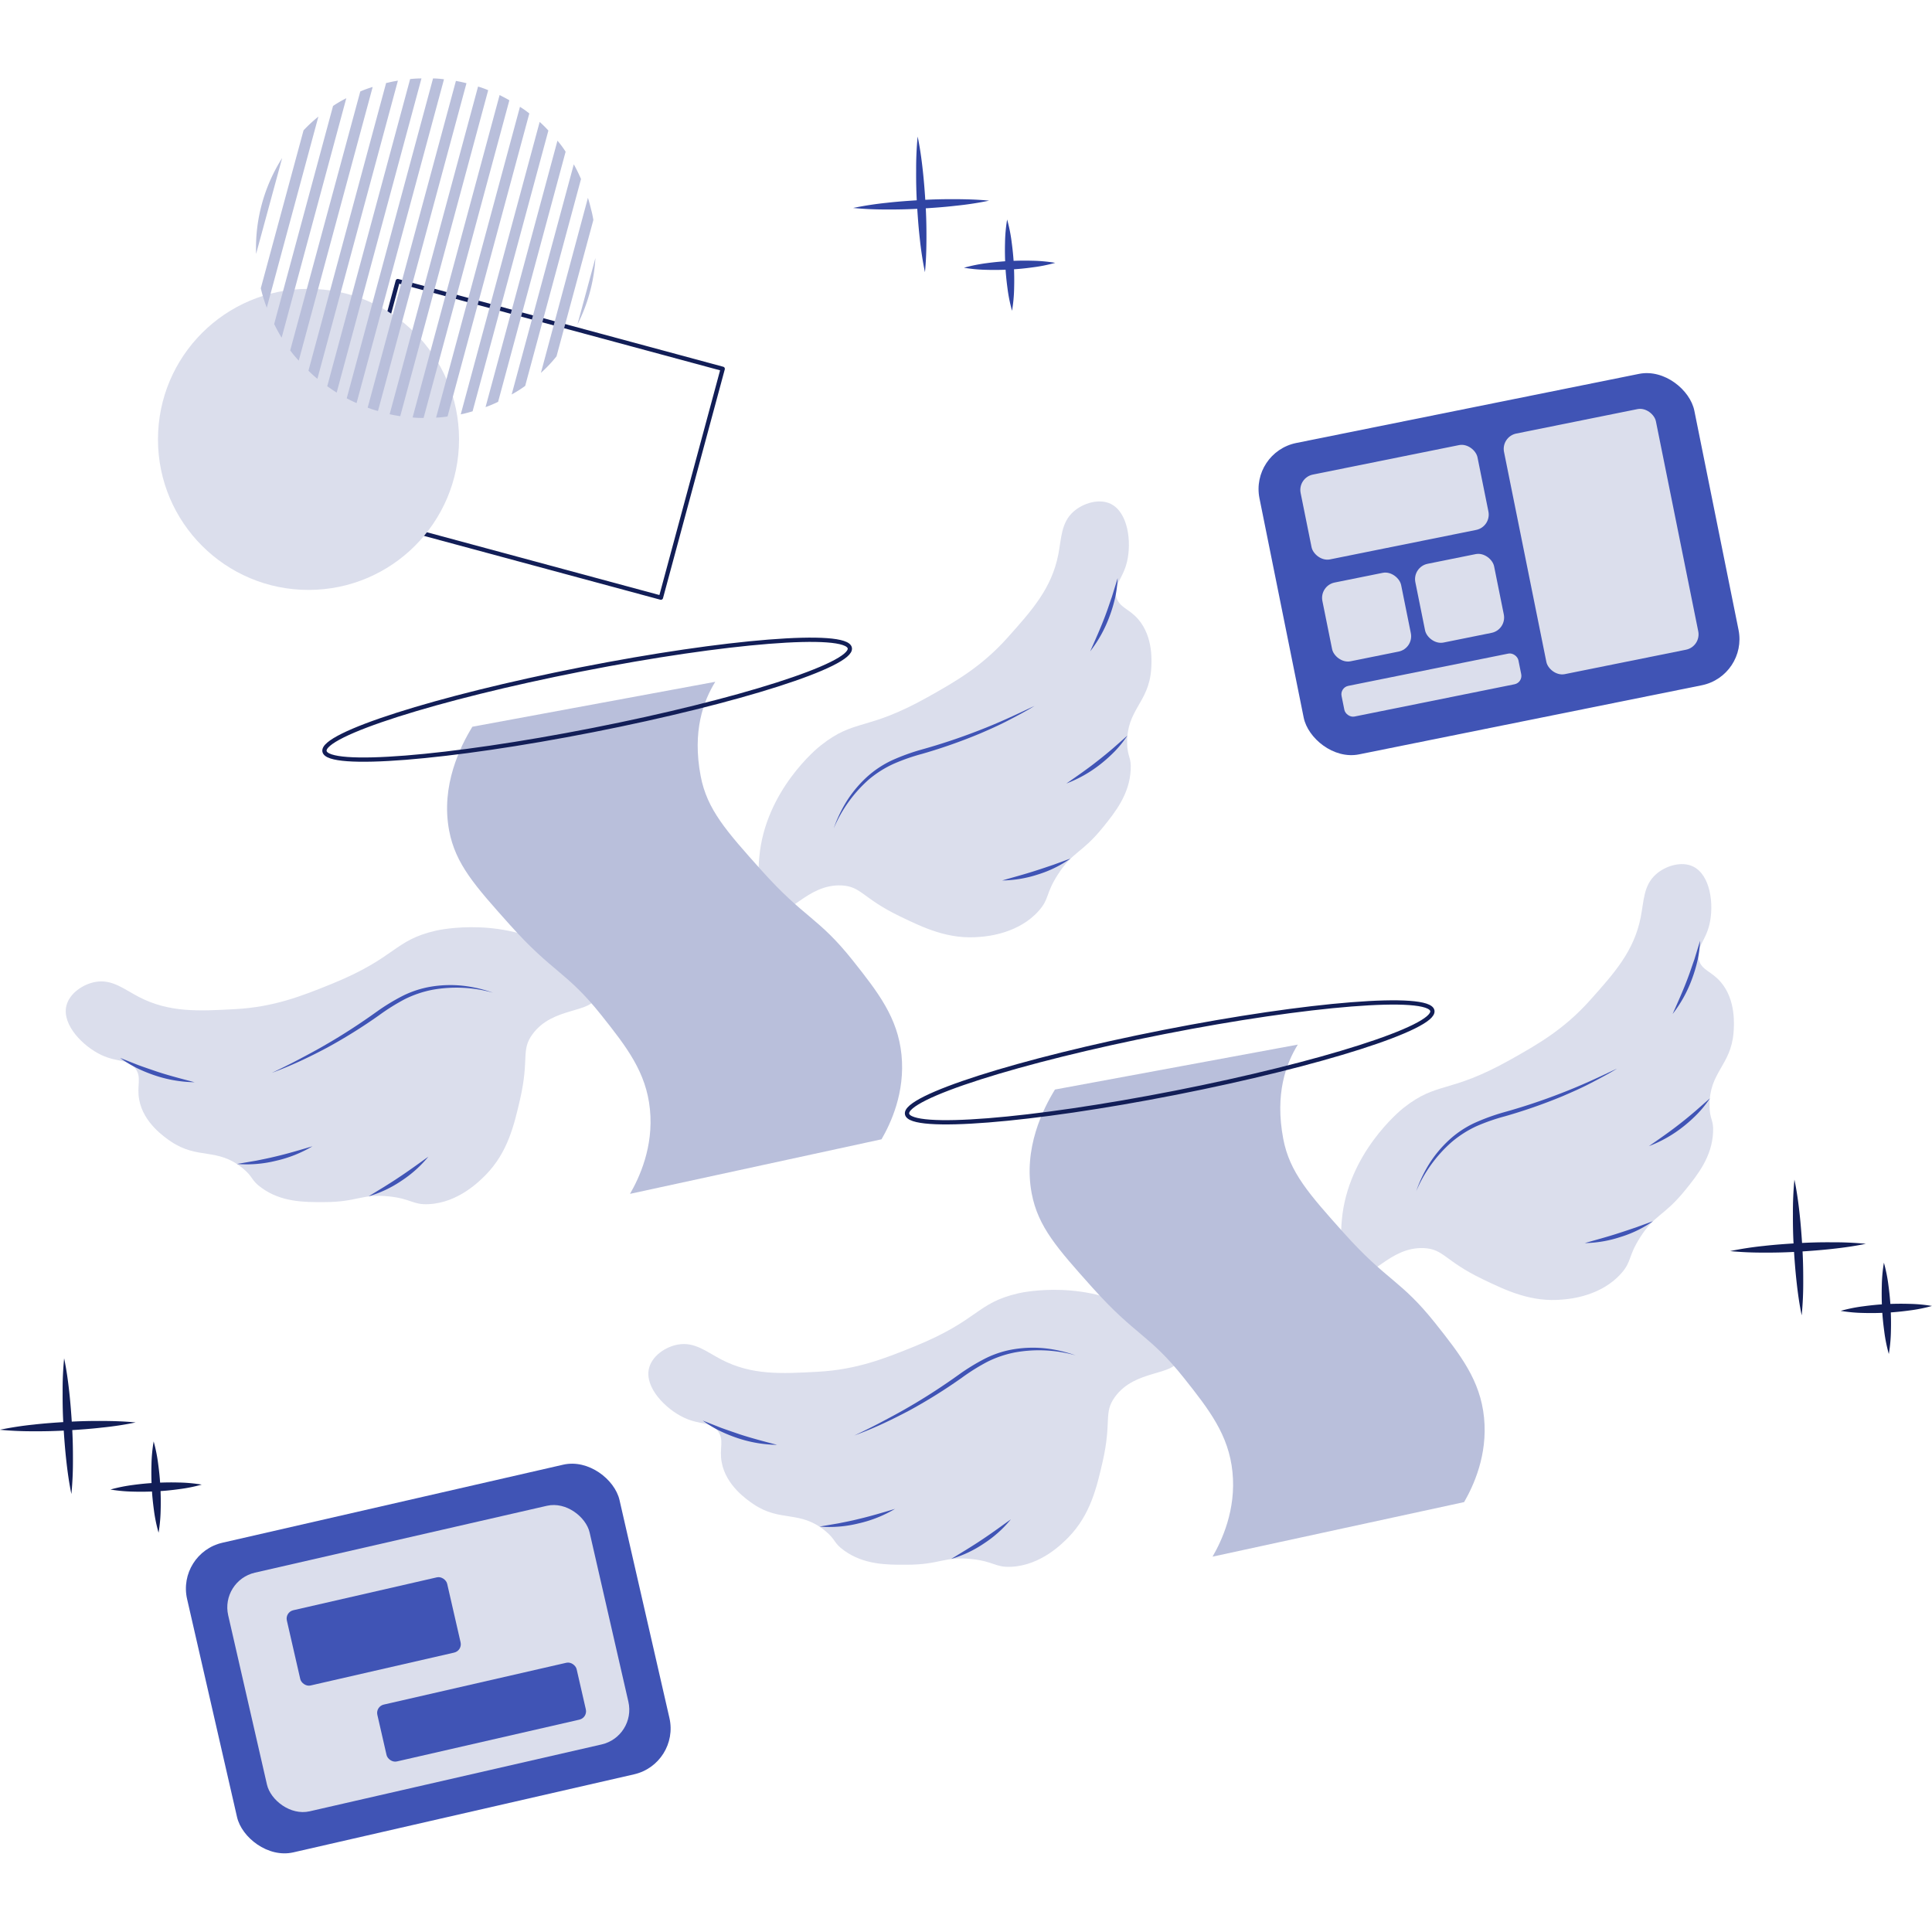 <svg id="SvgjsSvg1001" width="360" height="360" xmlns="http://www.w3.org/2000/svg" version="1.1" xmlns:xlink="http://www.w3.org/1999/xlink" xmlns:svgjs="http://svgjs.com/svgjs"><defs id="SvgjsDefs1002"></defs><g id="SvgjsG1008"><svg xmlns="http://www.w3.org/2000/svg" viewBox="0 0 451.9 415.21" width="360" height="360"><g data-name="Layer 2" fill="#dbdeec" class="color000 svgShape"><g data-name="Layer 1" fill="#dbdeec" class="color000 svgShape"><rect width="78.73" height="55.44" x="84.45" y="56.71" fill="none" stroke="#121e57" stroke-linecap="round" stroke-linejoin="round" transform="rotate(-164.89 123.814 84.427)" class="colorStroke008ef8 svgStroke"></rect><circle cx="72.16" cy="84.43" r="35.21" fill="#dbdeec" class="colorc1e3f7 svgShape"></circle><rect width="103.76" height="74.3" x="48.29" y="332.44" fill="#4054b5" rx="11" transform="rotate(-12.9 100.167 369.577)" class="color008ef8 svgShape"></rect><rect width="86.73" height="57.27" x="56.81" y="340.96" fill="#dbdeec" rx="8.33" transform="rotate(-12.9 100.167 369.577)" class="colorc1e3f7 svgShape"></rect><rect width="38.47" height="18.06" x="68.18" y="354.22" fill="#4054b5" rx="2" transform="rotate(-12.9 87.4 363.251)" class="color008ef8 svgShape"></rect><rect width="47.82" height="13.65" x="88.74" y="375.3" fill="#4054b5" rx="2" transform="rotate(-12.9 112.633 382.14)" class="color008ef8 svgShape"></rect><rect width="103.76" height="74.3" x="298.74" y="76.48" fill="#4054b5" rx="11" transform="rotate(-11.4 350.499 113.605)" class="color008ef8 svgShape"></rect><rect width="36.24" height="57.41" x="356.39" y="79.66" fill="#dbdeec" rx="3.66" transform="rotate(-11.4 374.397 108.351)" class="colorc1e3f7 svgShape"></rect><rect width="42.2" height="20.24" x="305.08" y="89.03" fill="#dbdeec" rx="3.66" transform="rotate(-11.4 326.091 99.128)" class="colorc1e3f7 svgShape"></rect><rect width="42.2" height="7.32" x="313.7" y="138.26" fill="#dbdeec" rx="2" transform="rotate(-11.4 334.675 141.876)" class="colorc1e3f7 svgShape"></rect><rect width="18.79" height="18.79" x="310.26" y="116.61" fill="#dbdeec" rx="3.66" transform="rotate(-11.4 319.564 125.999)" class="colorc1e3f7 svgShape"></rect><rect width="18.79" height="18.79" x="332" y="112.23" fill="#dbdeec" rx="3.66" transform="rotate(-11.4 341.303 121.592)" class="colorc1e3f7 svgShape"></rect><path fill="#3044a3" d="M214.64,13.59c.55,2.62.91,5.25,1.2,7.88s.49,5.28.65,7.92.22,5.29.21,7.94-.08,5.31-.35,8a79.63,79.63,0,0,1-1.21-7.89c-.3-2.64-.49-5.28-.65-7.92s-.22-5.29-.2-7.94A78.83,78.83,0,0,1,214.64,13.59Z" class="color0850ec svgShape"></path><path fill="#3044a3" d="M231.35 28.59a75.92 75.92 0 01-7.89 1.2c-2.63.31-5.27.49-7.91.65s-5.29.23-8 .21a79 79 0 01-8-.35 78.74 78.74 0 017.89-1.21c2.63-.3 5.28-.48 7.92-.64s5.29-.22 7.94-.21S228.69 28.32 231.35 28.59zM235.57 33a36.16 36.16 0 011.06 5.29c.24 1.78.42 3.55.51 5.33s.12 3.56.07 5.35a36.35 36.35 0 01-.49 5.38 36.2 36.2 0 01-1.07-5.29c-.24-1.78-.41-3.55-.5-5.33s-.12-3.57-.07-5.35A36.35 36.35 0 01235.57 33z" class="color0850ec svgShape"></path><path fill="#3044a3" d="M246.82,43.13a36.16,36.16,0,0,1-5.29,1.06c-1.78.25-3.55.42-5.33.51s-3.57.12-5.35.07a36.35,36.35,0,0,1-5.38-.49,37.57,37.57,0,0,1,5.29-1.07c1.77-.24,3.55-.41,5.33-.5s3.56-.12,5.35-.07A36.35,36.35,0,0,1,246.82,43.13Z" class="color0850ec svgShape"></path><path fill="#121e57" d="M15,299.37c.55,2.62.91,5.25,1.2,7.88s.49,5.28.65,7.92.22,5.29.21,7.94a79.17,79.17,0,0,1-.36,8c-.55-2.63-.91-5.26-1.2-7.89s-.49-5.28-.65-7.92-.22-5.29-.2-7.94A76,76,0,0,1,15,299.37Z" class="color0234c1 svgShape"></path><path fill="#121e57" d="M31.72 314.37a75.92 75.92 0 01-7.89 1.2c-2.63.31-5.27.49-7.92.65s-5.29.23-7.94.21a79 79 0 01-8-.35 78.74 78.74 0 017.89-1.21c2.63-.3 5.27-.48 7.92-.64s5.29-.22 7.94-.21S29.05 314.1 31.72 314.37zM35.94 318.81A36.16 36.16 0 0137 324.1c.24 1.78.42 3.55.51 5.33s.12 3.56.07 5.35a36.35 36.35 0 01-.49 5.38A36.2 36.2 0 0136 334.87c-.24-1.78-.42-3.55-.51-5.33s-.11-3.56-.06-5.35A36.35 36.35 0 0135.94 318.81z" class="color0234c1 svgShape"></path><path fill="#121e57" d="M47.19 328.91a36.56 36.56 0 01-5.3 1.06c-1.77.25-3.54.42-5.32.51s-3.57.12-5.36.07a36.6 36.6 0 01-5.38-.49 38 38 0 015.3-1.07c1.77-.24 3.55-.41 5.33-.5s3.56-.12 5.35-.07A36.35 36.35 0 0147.19 328.91zM419.72 257.57c.55 2.62.91 5.26 1.2 7.89s.49 5.28.65 7.92.22 5.29.21 7.94a78.84 78.84 0 01-.36 8c-.55-2.62-.91-5.25-1.2-7.88s-.49-5.28-.65-7.92-.22-5.29-.2-7.94A79 79 0 01419.72 257.57z" class="color0234c1 svgShape"></path><path fill="#121e57" d="M436.43 272.58c-2.62.55-5.25.91-7.89 1.2s-5.27.49-7.92.65-5.29.23-7.94.21a79 79 0 01-8-.35 78.74 78.74 0 017.89-1.21c2.63-.3 5.27-.48 7.92-.64s5.29-.23 7.94-.21A79 79 0 01436.43 272.58zM440.65 277a36.56 36.56 0 011.06 5.3c.24 1.77.42 3.55.51 5.33s.12 3.56.07 5.35a36.35 36.35 0 01-.49 5.38 36.33 36.33 0 01-1.07-5.3c-.24-1.77-.42-3.54-.51-5.32s-.11-3.57-.06-5.35A36.61 36.61 0 01440.65 277z" class="color0234c1 svgShape"></path><path fill="#121e57" d="M451.9,287.12a36.29,36.29,0,0,1-5.3,1.06c-1.77.24-3.54.42-5.32.51s-3.57.12-5.35.07a36.61,36.61,0,0,1-5.39-.49,36.6,36.6,0,0,1,5.3-1.07c1.77-.24,3.55-.42,5.33-.51s3.56-.11,5.35-.06A36.35,36.35,0,0,1,451.9,287.12Z" class="color0234c1 svgShape"></path><path fill="#dbdeec" d="M177.6 182.13C179 166.53 191.29 156.51 192 156c8.05-6.36 10.58-3.21 25-11.29 6.48-3.63 12.58-7.11 18.64-13.88 5.73-6.4 10.33-11.54 11.89-19.43.76-3.85.63-7.45 3.56-10.07 2.24-2 6-3.14 8.71-1.82 4.08 2 4.91 8.92 3.81 13.55-1 4.11-3.28 5.52-2.49 8.27.7 2.47 2.93 2.63 5.13 5.19 3.6 4.2 3.13 10.16 3 11.85-.61 7.69-5.71 9.29-5.61 17.07.05 3.33 1 3.18.83 6.29-.28 5.66-3.55 9.82-6.52 13.48-5 6.17-7.05 5.55-10.56 11.08-2.87 4.5-1.9 5.54-4.38 8.36-4.64 5.27-11.83 6-13.72 6.14-7.37.71-13.25-2.12-18.78-4.79-8.84-4.27-9-7-13.67-7.24-8.17-.37-12.44 7.93-16.41 6.06C176.63 193 177.43 184 177.6 182.13zM131.41 204.45c-13-8.67-28.56-5.32-29.42-5.12-10 2.3-9.12 6.25-24.45 12.48-6.88 2.79-13.41 5.38-22.48 5.88-8.58.47-15.46.85-22.6-2.86-3.48-1.81-6.21-4.17-10.09-3.51-2.95.51-6.18 2.7-6.86 5.66-1 4.42 3.9 9.41 8.2 11.44 3.82 1.8 6.36.89 8 3.22 1.49 2.09.23 3.93.85 7.25 1 5.44 6 8.79 7.38 9.74 6.39 4.33 10.83 1.35 16.84 6.29 2.56 2.11 1.86 2.75 4.39 4.57 4.59 3.33 9.88 3.37 14.6 3.34 7.93 0 8.73-2 15.25-1.33 5.3.58 5.5 2 9.26 1.81 7-.33 12-5.51 13.37-6.88 5.16-5.31 6.61-11.67 8-17.66 2.19-9.56.15-11.43 2.89-15.19 4.81-6.61 14-4.76 15-9C140.5 210.48 133 205.51 131.41 204.45z" class="colorc1e3f7 svgShape"></path><path fill="#4054b5" d="M195 175.44a31.81 31.81 0 013.08-6.45 28 28 0 014.61-5.52 23.57 23.57 0 016-4 49.8 49.8 0 016.76-2.46 141.2 141.2 0 0013.49-4.49c2.21-.85 4.4-1.77 6.56-2.74s4.32-2 6.47-3c-2 1.23-4.14 2.35-6.26 3.45s-4.29 2.06-6.48 3a124.7 124.7 0 01-13.49 4.74 46.79 46.79 0 00-6.66 2.32A25.11 25.11 0 00203.2 164 31.8 31.8 0 00195 175.44zM255 134c1.25-2.82 2.5-5.59 3.56-8.43.54-1.42 1-2.86 1.51-4.3l1.35-4.39a26.33 26.33 0 01-.59 4.59 34 34 0 01-1.34 4.45A30.59 30.59 0 01255 134zM249.43 164.92c2.51-1.75 5-3.46 7.35-5.33 1.19-.92 2.35-1.88 3.5-2.86l3.41-3a26.11 26.11 0 01-2.87 3.59 34.33 34.33 0 01-3.42 3.08A30.16 30.16 0 01249.43 164.92zM234.42 187.6c2.71-.79 5.39-1.49 8-2.35 1.33-.42 2.63-.87 4-1.33l3.95-1.44a27.12 27.12 0 01-7.6 3.72A28.09 28.09 0 01234.42 187.6zM115.31 213.85a31.7 31.7 0 00-14-.71 25.19 25.19 0 00-6.62 2.22 48.58 48.58 0 00-6 3.75 123 123 0 01-12.13 7.57c-2.1 1.12-4.23 2.19-6.4 3.19s-4.36 1.91-6.59 2.73c2.14-1 4.28-2.06 6.38-3.17s4.19-2.22 6.24-3.42c4.11-2.37 8.07-4.95 11.93-7.72a48.46 48.46 0 016.15-3.74 23.54 23.54 0 016.89-2.17 27.93 27.93 0 017.19-.15A31.73 31.73 0 01115.31 213.85zM28.11 229.11l4.28 1.69c1.42.52 2.85 1 4.3 1.5 2.88.95 5.82 1.7 8.81 2.49a30.45 30.45 0 01-9.12-1.54 34.83 34.83 0 01-4.3-1.74A26.69 26.69 0 0128.11 229.11zM55.43 253.91l4.49-.77c1.48-.3 2.95-.59 4.42-.95 2.93-.68 5.81-1.55 8.75-2.42a29.37 29.37 0 01-8.52 3.39A28.46 28.46 0 0155.43 253.91zM86.23 261.47l3.59-2.19c1.18-.74 2.35-1.47 3.5-2.25 2.32-1.53 4.55-3.17 6.86-4.81a27.73 27.73 0 01-6.3 5.64A27.23 27.23 0 0186.23 261.47z" class="color008ef8 svgShape"></path><path fill="#b9bfdb" d="M206.19,248.14c2.14-3.7,5.57-10.93,4.67-19.79-.88-8.65-5.44-14.54-11.36-22-8.15-10.25-11.3-9.83-21.43-21.16-8.19-9.16-12.69-14.19-14.18-22-2-10.57.65-17.56,3.41-22.06l-56.81,10.51c-2.76,4.5-7.44,13.74-5.43,24.31,1.49,7.82,6,12.85,14.18,22,10.13,11.33,13.27,10.91,21.42,21.16,5.93,7.45,10.49,13.34,11.36,22,.9,8.86-2.53,16.1-4.66,19.79Z" class="colorffcd52 svgShape"></path><ellipse cx="137.34" cy="145.31" fill="none" stroke="#121e57" stroke-linecap="round" stroke-linejoin="round" rx="62.61" ry="7.23" transform="rotate(-11.13 137.366 145.329)" class="colorStroke008ef8 svgStroke"></ellipse><path fill="#dbdeec" d="M313.86 267c1.39-15.6 13.69-25.62 14.38-26.17 8.05-6.36 10.59-3.21 25-11.29 6.48-3.63 12.57-7.11 18.63-13.88 5.73-6.4 10.33-11.54 11.89-19.43.77-3.85.63-7.45 3.57-10.07 2.24-2 6-3.14 8.7-1.82 4.08 2 4.91 8.92 3.81 13.55-1 4.11-3.28 5.52-2.49 8.27.7 2.47 2.93 2.63 5.13 5.19 3.61 4.2 3.13 10.16 3 11.85-.62 7.69-5.72 9.29-5.61 17.07 0 3.33 1 3.18.82 6.29-.28 5.66-3.55 9.82-6.52 13.48-5 6.17-7.05 5.55-10.56 11.08-2.86 4.5-1.89 5.54-4.38 8.36-4.64 5.27-11.83 6-13.72 6.14-7.37.71-13.24-2.12-18.78-4.79-8.84-4.27-9-7-13.67-7.24-8.17-.37-12.43 7.93-16.41 6.06C312.89 277.82 313.69 268.86 313.86 267zM267.67 289.27c-13.05-8.67-28.55-5.32-29.42-5.12-10 2.3-9.12 6.25-24.45 12.48-6.88 2.79-13.41 5.38-22.48 5.88-8.58.47-15.46.85-22.6-2.86-3.48-1.81-6.21-4.17-10.08-3.51-3 .51-6.19 2.7-6.86 5.66-1 4.42 3.89 9.41 8.19 11.44 3.82 1.8 6.36.89 8 3.22 1.48 2.09.22 3.93.84 7.25 1 5.44 6 8.79 7.38 9.74 6.39 4.33 10.83 1.35 16.84 6.29 2.56 2.11 1.86 2.75 4.39 4.57 4.6 3.33 9.88 3.37 14.6 3.34 7.93 0 8.74-2 15.25-1.33 5.3.58 5.51 2 9.26 1.81 7-.33 12-5.51 13.37-6.88 5.16-5.31 6.62-11.67 8-17.66 2.19-9.56.15-11.43 2.89-15.19 4.81-6.61 14-4.76 15-9C276.77 295.3 269.27 290.32 267.67 289.27z" class="colorc1e3f7 svgShape"></path><path fill="#4054b5" d="M331.26 260.26a31.81 31.81 0 013.08-6.45 27.7 27.7 0 014.62-5.52 23.34 23.34 0 016-4 49.8 49.8 0 016.76-2.46 141.2 141.2 0 0013.49-4.49c2.21-.85 4.4-1.77 6.57-2.74s4.32-2 6.46-3c-2 1.23-4.14 2.35-6.25 3.45s-4.3 2.06-6.49 3A124.7 124.7 0 01352 242.76a46.79 46.79 0 00-6.66 2.32 25.53 25.53 0 00-5.88 3.78A31.92 31.92 0 00331.26 260.26zM391.23 218.83c1.25-2.82 2.5-5.59 3.56-8.43.54-1.42 1-2.86 1.52-4.3l1.34-4.39a25.41 25.41 0 01-.59 4.59 34 34 0 01-1.34 4.45A30 30 0 01391.23 218.83zM385.69 249.74c2.51-1.75 5-3.46 7.36-5.33 1.19-.92 2.34-1.88 3.49-2.86l3.42-3a25.45 25.45 0 01-2.88 3.59 33.26 33.26 0 01-3.42 3.08A30.16 30.16 0 01385.69 249.74zM370.68 272.42c2.72-.79 5.39-1.49 8-2.35 1.33-.42 2.64-.87 4-1.33l3.95-1.44A27.06 27.06 0 01379 271 28.21 28.21 0 01370.68 272.42zM251.57 298.67a31.7 31.7 0 00-14-.71 25.19 25.19 0 00-6.62 2.22 48.13 48.13 0 00-6 3.75 124.07 124.07 0 01-12.12 7.57c-2.11 1.12-4.24 2.19-6.4 3.19s-4.37 1.91-6.6 2.73c2.14-1 4.29-2.06 6.38-3.17s4.19-2.22 6.24-3.42c4.11-2.37 8.07-4.95 11.93-7.72a48.46 48.46 0 016.15-3.74 23.25 23.25 0 016.89-2.17 27.94 27.94 0 017.19-.15A31.73 31.73 0 01251.57 298.67zM164.38 313.93l4.27 1.69c1.43.52 2.85 1 4.3 1.5 2.89.95 5.82 1.7 8.81 2.49a30.5 30.5 0 01-9.12-1.54 34.83 34.83 0 01-4.3-1.74A26.09 26.09 0 01164.38 313.93zM191.69 338.73l4.49-.77c1.48-.3 3-.59 4.42-.95 2.94-.68 5.81-1.55 8.75-2.42a29.37 29.37 0 01-8.52 3.39A28.43 28.43 0 01191.69 338.73zM222.49 346.29l3.59-2.19c1.18-.74 2.36-1.47 3.51-2.25 2.32-1.53 4.54-3.17 6.85-4.81a27.52 27.52 0 01-6.3 5.64A27.23 27.23 0 01222.49 346.29z" class="color008ef8 svgShape"></path><path fill="#b9bfdb" d="M342.46,333c2.13-3.7,5.56-10.93,4.66-19.79-.88-8.65-5.43-14.54-11.36-22-8.15-10.25-11.29-9.83-21.43-21.16-8.19-9.16-12.68-14.19-14.17-22-2-10.57.64-17.56,3.4-22.06l-56.8,10.51c-2.76,4.5-7.45,13.74-5.44,24.31,1.49,7.82,6,12.85,14.18,22,10.13,11.33,13.27,10.91,21.43,21.16,5.92,7.45,10.48,13.34,11.35,22,.9,8.86-2.53,16.1-4.66,19.79Z" class="colorffcd52 svgShape"></path><ellipse cx="273.6" cy="230.13" fill="none" stroke="#121e57" stroke-linecap="round" stroke-linejoin="round" rx="62.61" ry="7.23" transform="rotate(-11.13 273.686 230.152)" class="colorStroke008ef8 svgStroke"></ellipse><path fill="#b9bfdb" d="M74.47 8.93L62.4 53.63A35.78 35.78 0 0161 49.08L71 12.14A34.29 34.29 0 0174.47 8.93zM66 18.61L59.9 41.05A39.3 39.3 0 0166 18.61zM81 4.63l-15.12 56c-.63-1-1.23-2.11-1.75-3.19l13.77-51A27.45 27.45 0 0181 4.63zM87.17 2L69.88 66a24.3 24.3 0 01-2-2.39L84.27 3.05A24.73 24.73 0 0187.17 2zM93.07.52L74.24 70.26a24.88 24.88 0 01-2.09-1.9L90.31 1.08A3.15 3.15 0 0190.7 1C91.48.8 92.28.65 93.07.52zM98.58 0L78.75 73.48c-.77-.47-1.5-1-2.21-1.48L95.93.15A23.67 23.67 0 0198.58 0zM103.85.2L83.4 75.94c-.79-.35-1.55-.71-2.3-1.12L101.29 0A19.77 19.77 0 01103.85.2zM109.11 1.12L88.41 77.79A20.33 20.33 0 0186 77L106.64.58C107.46.73 108.3.9 109.11 1.12zM114.19 2.75L93.62 79c-.83-.12-1.65-.27-2.48-.46L111.82 1.9A22.94 22.94 0 01114.19 2.75zM119.14 5.11L99.08 79.41c-.86 0-1.73 0-2.57-.12l20.35-75.4C117.62 4.28 118.4 4.67 119.14 5.11zM123.81 8.19L104.68 79.07a22.12 22.12 0 01-2.68.27l19.62-72.7A22.21 22.21 0 01123.81 8.19zM128.27 12.19L110.54 77.86c-.69.21-1.36.39-2 .55l-.77.16 18.46-68.4A28.09 28.09 0 01128.27 12.19zM132.3 17.14l-15.79 58.5a26.13 26.13 0 01-2.94 1.24l16.82-62.32A22.35 22.35 0 01132.3 17.14zM135.9 23.53L122.84 71.92a28.37 28.37 0 01-3.16 2l14.53-53.83A35.84 35.84 0 01135.9 23.53zM138.79 33.11L130.17 65a31.7 31.7 0 01-3.65 3.87l11-40.95c.28.91.54 1.87.76 2.81C138.51 31.54 138.66 32.34 138.79 33.11zM135.06 57.56L139.27 42A39.29 39.29 0 01135.06 57.56z" class="colorffedc5 svgShape"></path></g></g></svg></g></svg>